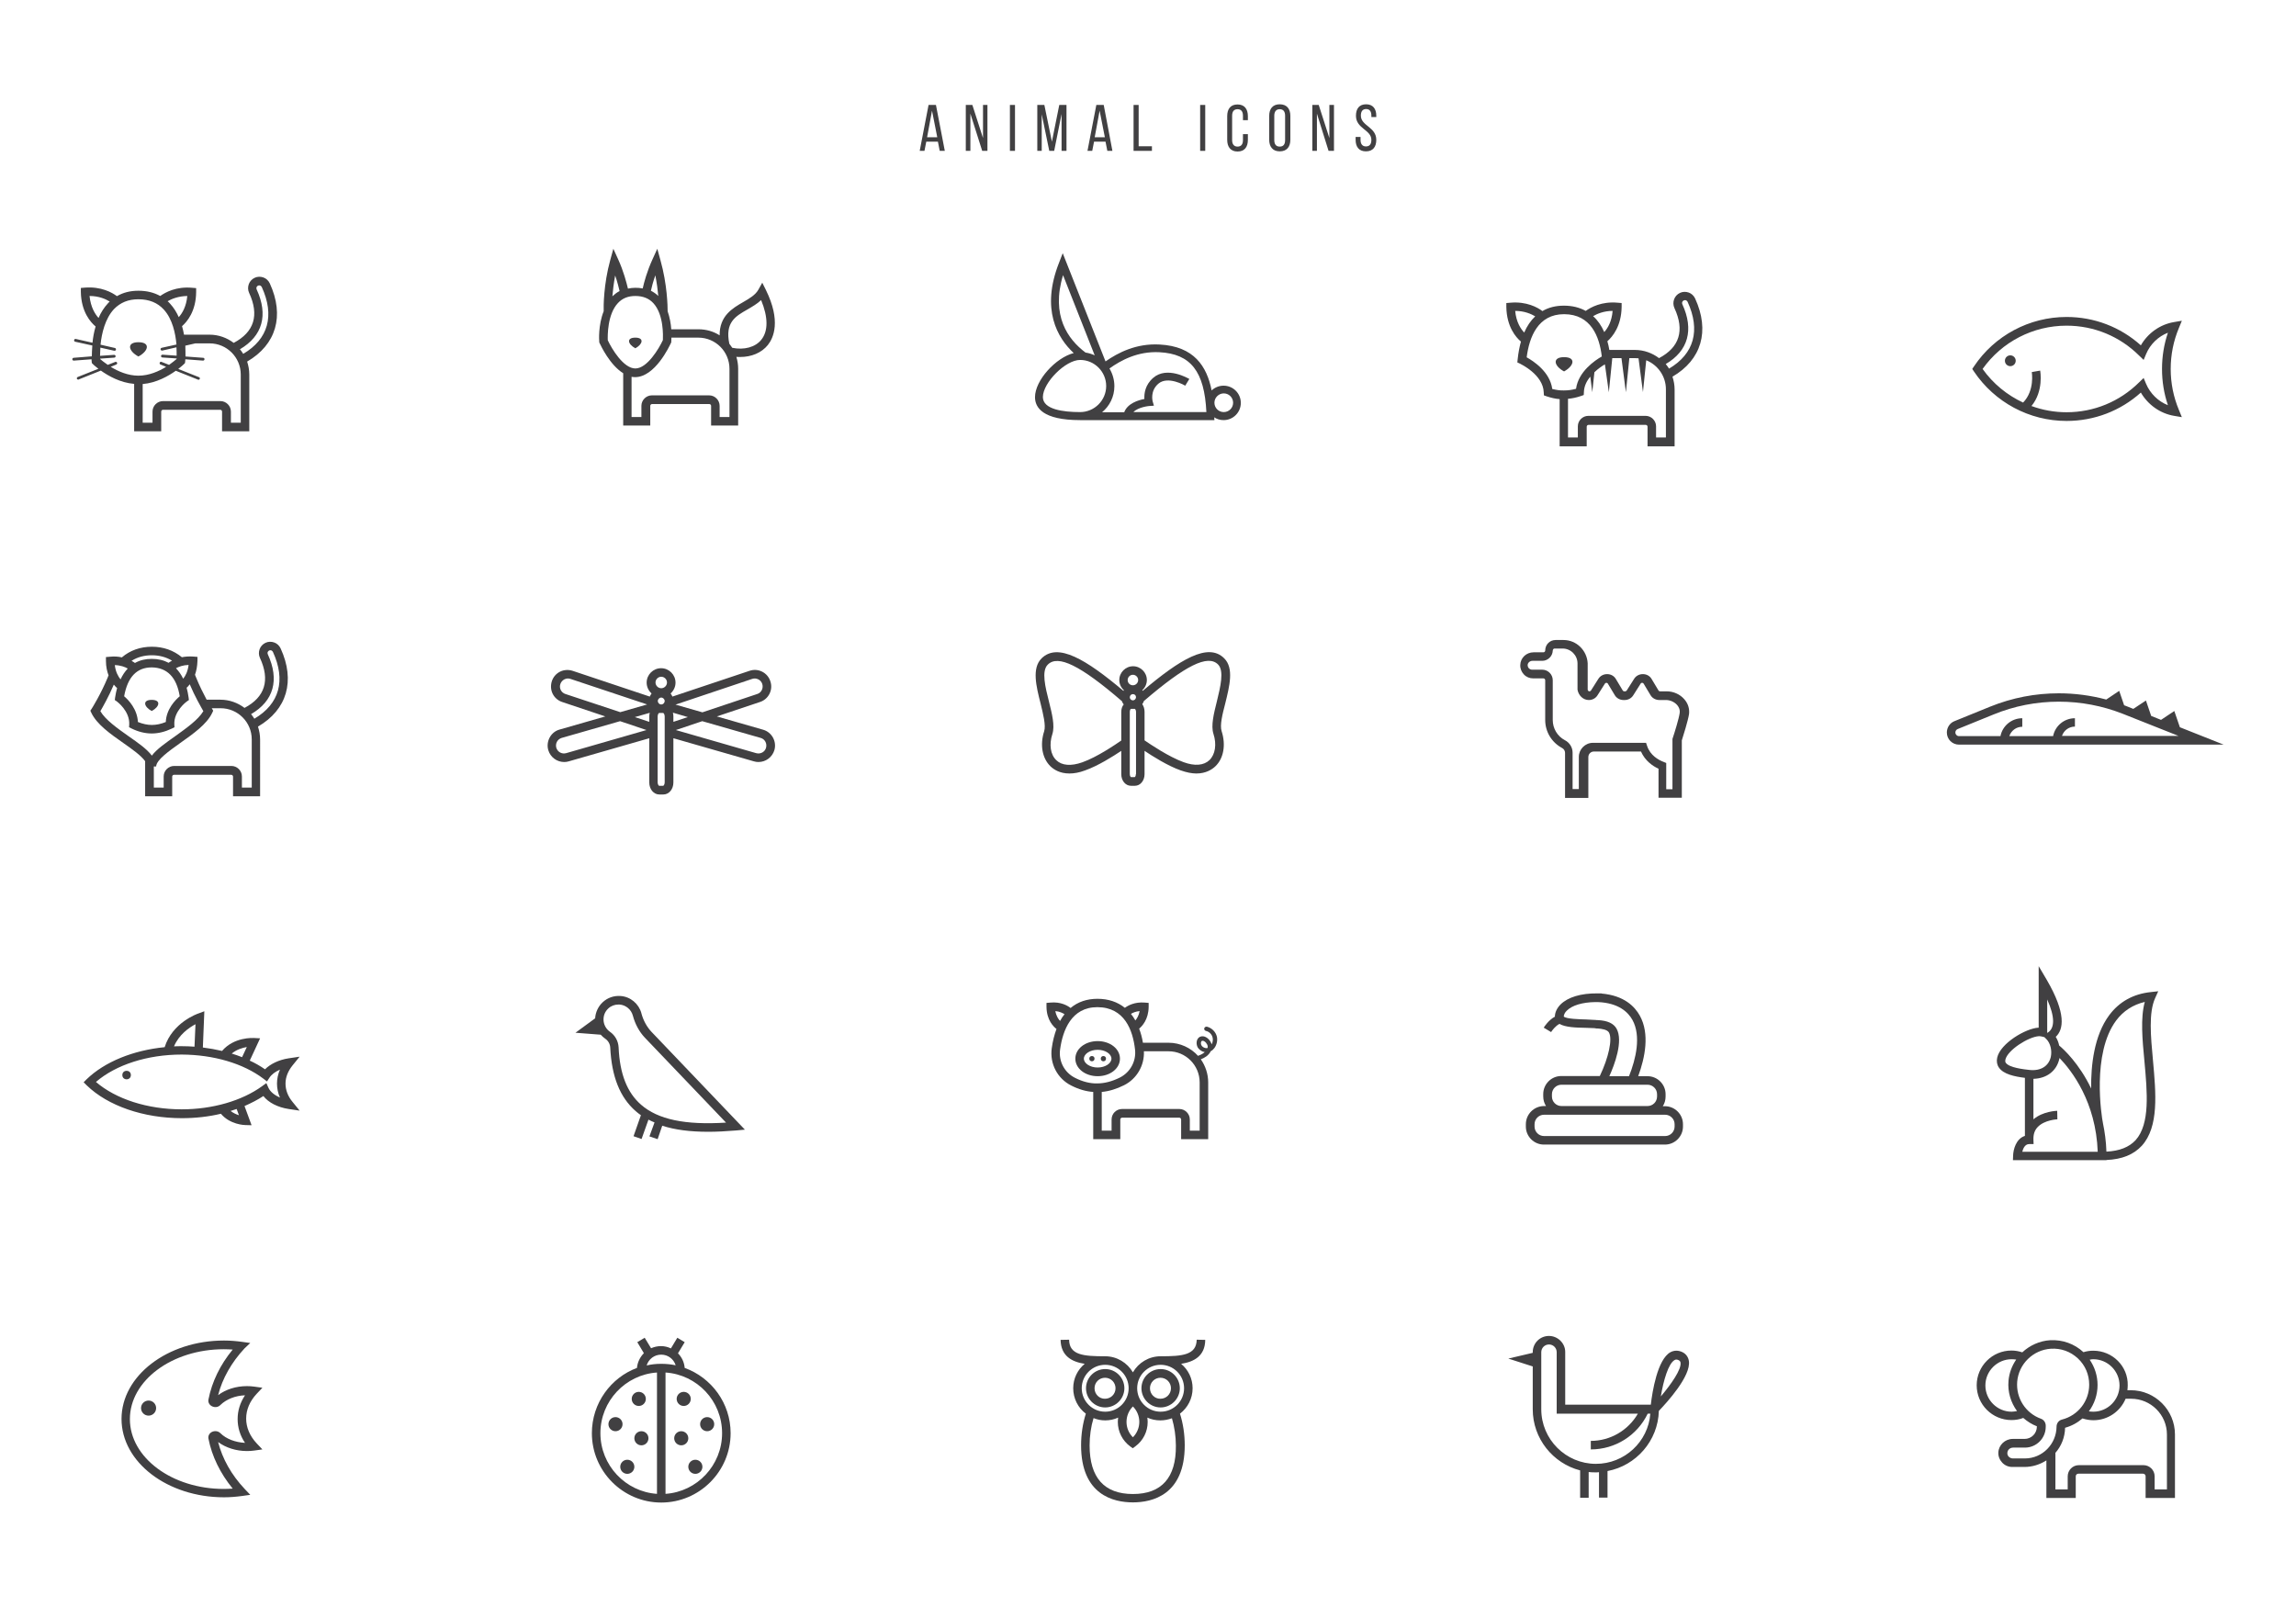 <?xml version="1.0" encoding="utf-8"?>
<!-- Generator: Adobe Illustrator 19.0.0, SVG Export Plug-In . SVG Version: 6.00 Build 0)  -->
<svg version="1.1" id="Layer_1" xmlns="http://www.w3.org/2000/svg" xmlns:xlink="http://www.w3.org/1999/xlink" x="0px" y="0px"
	 width="1400px" height="980px" viewBox="0 0 1400 980" style="enable-background:new 0 0 1400 980;" xml:space="preserve">
<style type="text/css">
	.st0{fill:#414042;}
</style>
<g id="XMLID_22_">
	<g id="XMLID_21_">
		<g id="XMLID_3_">
			<path id="XMLID_60_" class="st0" d="M631.1,242.2c0,6.4,4.8,14,27.5,14h81.9l-0.1-1.7c1.6,1.1,3.6,1.7,5.7,1.7
				c5.8,0,10.5-4.7,10.5-10.5c0-5.8-4.7-10.5-10.5-10.5c-2.8,0-5.4,1.1-7.3,2.9c-2.9-14.7-10.7-26.9-31.7-28
				c-14.3-0.8-25.4,5-33,10.3l-26.1-66l-2.2,5.7c-11.3,28.6-1,46,8.9,55.2C643.8,218.1,631.1,231.9,631.1,242.2z M746.2,239.9
				c3.2,0,5.7,2.6,5.7,5.7c0,3.2-2.6,5.7-5.7,5.7c-3.2,0-5.7-2.6-5.7-5.7C740.5,242.5,743.1,239.9,746.2,239.9z M707,214.8
				c19,1,27.4,11.6,28.6,36.5h-44.5c3-3.1,9.5-3.7,9.6-3.7l2.9-0.2l-0.8-2.8c0-0.1-1.6-6.2,3.5-10.6c5.8-5,16.3,1.1,16.4,1.2
				l2.5-4.1c-0.6-0.3-13.6-8-22-0.7c-5,4.3-5.6,9.7-5.4,12.9c-3.7,0.7-10.3,2.7-12.3,8.1h-13.5c4.6-3.8,7.5-9.5,7.5-15.9
				c0-3.9-1.1-7.6-3-10.8C683.5,219.7,693.8,214.1,707,214.8z M648.2,167.8l19.3,48.9c-1.7-0.8-3.6-1.4-5.6-1.7
				C651.2,207,640.7,192.5,648.2,167.8z M658.6,219.5c8.8,0,15.9,7.2,15.9,15.9c0,8.8-7.2,15.9-15.9,15.9c-10.3,0-22.7-1.6-22.7-9.2
				C636,233.3,649.7,219.5,658.6,219.5z"/>
		</g>
		<g id="XMLID_5_">
			<path id="XMLID_57_" class="st0" d="M1330.4,195.6l-4.7,0.8c-8.5,1.4-16,6.7-20.3,14.2c-12.5-11.2-28.4-17.3-45.3-17.3
				c-22.7,0-43.9,11.3-56.5,30.2l-1,1.5l1,1.5c12.7,18.9,33.8,30.2,56.5,30.2c16.9,0,32.8-6.1,45.3-17.3
				c4.3,7.4,11.8,12.8,20.3,14.2l4.7,0.8l-1.8-4.4c-3.3-7.9-5-16.3-5-25c0-8.7,1.7-17.1,5-25L1330.4,195.6z M1321.9,247.1
				c-5.9-2.3-10.8-7.1-13.3-13l-1.5-3.6l-2.8,2.7c-11.8,11.7-27.5,18.2-44.2,18.2c-7.4,0-14.6-1.3-21.4-3.8
				c7.5-9.1,5.4-21.1,5.3-21.6l-5.1,0.9c0,0.1,1.9,11.2-5.3,18.6c-9.7-4.5-18.3-11.5-24.7-20.5c11.8-16.6,30.8-26.4,51.2-26.4
				c16.7,0,32.4,6.5,44.2,18.2l2.8,2.7l1.5-3.6c2.5-6,7.4-10.7,13.3-13c-2.4,7.1-3.6,14.5-3.6,22.1
				C1318.3,232.6,1319.5,240,1321.9,247.1z"/>
			<circle id="XMLID_53_" class="st0" cx="1225.8" cy="220" r="3.3"/>
		</g>
		<g id="XMLID_9_">
			<path id="XMLID_75_" class="st0" d="M334.3,457.4c1.3,4.4,5.3,7.3,9.7,7.3c0.9,0,1.9-0.1,2.8-0.4l49.1-14.1v27
				c0,4.1,2.7,7.3,6.1,7.3h2.5c3.4,0,6.1-3.2,6.1-7.3v-27l49.1,14.1c0.9,0.3,1.9,0.4,2.8,0.4c4.4,0,8.4-2.9,9.7-7.3
				c1.5-5.3-1.6-10.9-6.9-12.4l-28.2-8.1l26.3-8.8c2.5-0.8,4.6-2.6,5.8-5s1.4-5.1,0.5-7.7c-0.8-2.5-2.6-4.6-5-5.8
				c-2.4-1.2-5.1-1.4-7.7-0.5l-47,15.7c-0.3-0.7-0.6-1.3-1.1-1.9c1.8-1.6,3-4,3-6.6c0-4.8-3.9-8.8-8.8-8.8c-4.8,0-8.8,3.9-8.8,8.8
				c0,2.6,1.2,5,3,6.6c-0.4,0.6-0.8,1.2-1.1,1.9l-47-15.7c-2.5-0.8-5.3-0.7-7.7,0.5c-2.4,1.2-4.2,3.3-5,5.8
				c-0.8,2.5-0.7,5.3,0.5,7.7c1.2,2.4,3.3,4.2,5.8,5l26.3,8.8l-28.2,8.1C335.9,446.5,332.8,452.1,334.3,457.4z M463.8,450
				c2.6,0.7,4,3.4,3.3,6c-0.7,2.6-3.4,4-6,3.3l-49-14.1l16.1-5.4L463.8,450z M458.7,414c1.2-0.4,2.5-0.3,3.7,0.3
				c1.2,0.6,2,1.6,2.4,2.8c0.8,2.5-0.5,5.3-3,6.1l-33.5,11.2l-16.4-4.7L458.7,414z M419.4,437.3l-8.8,2.9v-3.3
				c0-0.8-0.1-1.6-0.3-2.3L419.4,437.3z M405.3,477.1c0,1.3-0.7,2.1-0.9,2.1l-2.5,0c-0.2,0-0.9-0.8-0.9-2.1v-40.2
				c0-1.3,0.7-2.1,0.9-2.1h2.5c0.2,0,0.9,0.8,0.9,2.1V477.1z M403.2,429.6c-1.2,0-2.1-1-2.1-2.1s1-2.1,2.1-2.1s2.1,1,2.1,2.1
				S404.4,429.6,403.2,429.6z M403.2,412.7c1.9,0,3.5,1.6,3.5,3.5s-1.6,3.5-3.5,3.5c-1.9,0-3.5-1.6-3.5-3.5S401.3,412.7,403.2,412.7
				z M395.9,436.9v3.3l-8.8-2.9l9.1-2.6C396,435.3,395.9,436.1,395.9,436.9z M344.7,423.2c-2.5-0.8-3.9-3.6-3-6.1
				c0.4-1.2,1.3-2.2,2.4-2.8c1.2-0.6,2.5-0.7,3.7-0.3l46.8,15.6l-16.4,4.7L344.7,423.2z M378.1,439.8l16.1,5.4l-49,14.1
				c-2.6,0.7-5.2-0.7-6-3.3c-0.7-2.6,0.7-5.2,3.3-6L378.1,439.8z"/>
		</g>
		<g id="XMLID_8_">
			<path id="XMLID_71_" class="st0" d="M635.1,401.5c-6,6-3.3,16.9-0.6,27.5c1.6,6.6,3.3,13.3,2.2,16.9c-2.7,8.3-1.2,16.5,3.8,21.4
				c2,1.9,5.6,4.4,11.6,4.4c2.7,0,5.9-0.5,9.6-1.9c7.9-2.8,16.9-8.5,22-11.9v14.2c0,4,2.6,7.1,5.9,7.1h2.4c3.3,0,5.9-3.1,5.9-7.1
				v-14.2c5.1,3.4,14.1,9.1,22,11.9c3.7,1.3,6.9,1.9,9.6,1.9c5.9,0,9.6-2.5,11.6-4.4c5-4.8,6.5-13,3.8-21.4
				c-1.2-3.6,0.5-10.4,2.2-16.9c2.6-10.6,5.4-21.5-0.6-27.5c-9.8-9.9-27,0.6-49.7,19.8c-0.1-0.1-0.2-0.2-0.3-0.4
				c1.7-1.5,2.8-3.8,2.8-6.2c0-4.6-3.8-8.4-8.4-8.4s-8.4,3.8-8.4,8.4c0,2.5,1.1,4.7,2.8,6.2c-0.1,0.1-0.2,0.2-0.3,0.4
				C662.2,402.1,645,391.7,635.1,401.5z M697.5,427.5c25.4-21.8,39-28.5,45.2-22.3c3.9,3.9,1.4,13.8-0.7,22.5
				c-1.9,7.6-3.7,14.8-2.1,19.8c2.1,6.4,1.1,12.6-2.4,16c-3.4,3.3-9,3.8-15.8,1.3c-9.1-3.3-20.3-10.9-23.8-13.3v-17.4
				c0-1.8-0.5-3.4-1.4-4.7C696.9,428.9,697.3,428.2,697.5,427.5z M692.6,472.1c0,1.1-0.5,1.8-0.7,1.8l-2.3,0
				c-0.2-0.1-0.7-0.7-0.7-1.9v-37.9c0-1.1,0.5-1.8,0.7-1.8h2.4c0.2,0.1,0.7,0.8,0.7,1.8V472.1z M690.8,427.1c-1,0-1.9-0.8-1.9-1.9
				c0-1,0.8-1.9,1.9-1.9s1.9,0.8,1.9,1.9C692.6,426.3,691.8,427.1,690.8,427.1z M690.8,411.5c1.7,0,3.2,1.4,3.2,3.2
				c0,1.7-1.4,3.2-3.2,3.2s-3.2-1.4-3.2-3.2C687.6,413,689,411.5,690.8,411.5z M683.7,434.2v17.4c-3.5,2.4-14.7,10.1-23.8,13.3
				c-6.8,2.4-12.4,2-15.8-1.3c-3.6-3.4-4.5-9.6-2.4-16c1.6-5-0.2-12.2-2.1-19.8c-2.2-8.7-4.7-18.6-0.7-22.5
				c6.2-6.2,19.8,0.4,45.2,22.3c0.2,0.7,0.6,1.4,1.1,2C684.2,430.7,683.7,432.4,683.7,434.2z"/>
		</g>
		<g id="XMLID_7_">
			<path id="XMLID_67_" class="st0" d="M953.4,390.3h-4.9c-3.5,0-6.3,2.8-6.3,6.4c0,0.6-0.5,1.1-1.1,1.1h-6c-4.4,0-8,3.4-8.1,7.7
				c-0.1,2.2,0.7,4.2,2.2,5.8c1.5,1.6,3.5,2.4,5.7,2.4h6.2c0.6,0,1.1,0.5,1.1,1.1v24.3c0,7.1,3.9,13.6,10.2,17
				c1.2,0.6,1.9,1.8,1.9,3v27.5h14.2v-24.9c0-1.9,1.5-3.4,3.4-3.4h28.7c2.5,5.7,7.2,8.9,10.7,10.5v17.7h14.2v-35
				c0.7-2.1,3.8-12.1,4.4-16c0.4-3.3-0.6-6.5-2.9-9.1c-2.6-3-6.6-4.8-10.7-4.8h-4.1c-0.4,0-0.7-0.2-0.9-0.5l-4.2-7
				c-1.1-1.9-3.1-3-5.3-3c0,0-0.1,0-0.1,0c-2.2,0-4.2,1.1-5.3,2.9l-4.5,7.1c-0.2,0.3-0.6,0.5-0.9,0.5h-0.6c-0.4,0-0.7-0.2-0.9-0.5
				l-4.2-7c-1.1-1.9-3.1-3-5.3-3c0,0,0,0-0.1,0c-2.2,0-4.2,1.1-5.3,2.9l-4.5,7.1c-0.2,0.3-0.6,0.5-0.9,0.5c-0.6,0-1.1-0.5-1.1-1.1
				v-16C967.7,396.7,961.3,390.3,953.4,390.3z M968.8,426.9c2.2,0,4.2-1.1,5.3-2.9l4.5-7.1c0.3-0.4,0.7-0.5,0.9-0.5
				c0.2,0,0.7,0.1,0.9,0.5l4.2,7c1.1,1.9,3.2,3,5.4,3h0.6c2.2,0,4.2-1.1,5.3-2.9l4.5-7.1c0.3-0.5,0.7-0.5,0.9-0.5
				c0.2,0,0.7,0.1,0.9,0.5l4.2,7c1.1,1.9,3.2,3,5.4,3h4.1c2.5,0,5.1,1.2,6.7,3c0.9,1,1.9,2.7,1.6,4.9c-0.4,3.2-3.2,12.3-4.3,15.5
				l-0.1,0.4v30.6h-3.8v-16l-1.7-0.7c-2.9-1.1-8.1-3.9-10-9.8l-0.6-1.8h-32.4c-4.7,0-8.6,3.9-8.6,8.6v19.6h-3.8v-22.2
				c0-3.2-1.8-6.1-4.7-7.6c-4.6-2.4-7.4-7.2-7.4-12.3v-24.3c0-3.5-2.9-6.4-6.4-6.4h-6.2c-0.7,0-1.4-0.3-1.9-0.8
				c-0.5-0.5-0.8-1.2-0.8-2c0-1.4,1.4-2.6,2.9-2.6h6c3.4,0,6.3-2.8,6.4-6.2c0-0.6,0.4-1.3,1.1-1.3h4.9c5,0,9.1,4.1,9.1,9.1v16
				C962.5,424.1,965.3,426.9,968.8,426.9z"/>
		</g>
		<g id="XMLID_1_">
			<path id="XMLID_92_" class="st0" d="M44.9,218.2c-0.5,0-0.8,0.5-0.8,0.9c0,0.5,0.4,0.8,0.9,0.8c0,0,0,0,0.1,0l10.7-0.8
				c0,0.7,0.1,1.2,0.1,1.3l0.1,1l0.7,0.7c0.1,0.1,1.3,1.3,3.3,2.8l-12.6,5c-0.4,0.2-0.7,0.7-0.5,1.1c0.1,0.3,0.5,0.5,0.8,0.5
				c0.1,0,0.2,0,0.3-0.1l13.5-5.4c4.5,3.2,11.8,7.4,20.3,8.1V263h16.5v-12c0-0.6,0.5-1.1,1.1-1.1h34.9c0.6,0,1.1,0.5,1.1,1.1v12H152
				v-34.6c0-2.8-0.5-5.4-1.3-7.9c17.7-10.3,22.9-27.9,13.8-47.7c-0.8-1.7-2.2-3-3.9-3.6c-1.7-0.6-3.6-0.6-5.3,0.2
				c-1.7,0.8-3,2.2-3.6,3.9c-0.6,1.7-0.6,3.6,0.2,5.3c6.3,13.6,3.1,23.9-9.4,30.5c-4.1-3.1-9.2-5-14.7-5h-15.6
				c-0.3-1.7-0.7-3.5-1.2-5.2c3.1-2.7,8.5-9.1,8.6-20.8l0-2.4l-2.4-0.2c-9.8-0.9-16.4,2.8-19.5,5c-3.8-2.1-8.2-3.2-13.3-3.2
				c-5,0-9.3,1.1-13.1,3.3c-2.9-2.2-9.7-6-19.6-5.2l-2.4,0.2l0,2.4c0.2,12.2,6,18.6,9,21.1c-1,3.4-1.6,6.8-1.9,9.9l-10.2-2.3
				c-0.5-0.1-0.9,0.2-1,0.7c-0.1,0.5,0.2,0.9,0.7,1l10.4,2.3c-0.2,2.6-0.3,4.9-0.3,6.6L44.9,218.2z M156.5,176.5
				c-0.2-0.4-0.2-0.9-0.1-1.3c0.2-0.4,0.5-0.8,0.9-1c0.4-0.2,0.9-0.2,1.3-0.1c0.4,0.2,0.8,0.5,1,0.9c8,17.4,4,31.8-11.3,40.8
				c-0.6-1-1.3-2-2-2.8C160.1,204.9,163.7,192.1,156.5,176.5z M112.1,222.1l0.7-0.7l0.1-0.9c0-0.1,0.1-0.6,0.1-1.4l10.7,0.8
				c0,0,0,0,0.1,0c0.5,0,0.8-0.3,0.9-0.8c0-0.5-0.3-0.9-0.8-0.9l-10.8-0.8c0-1.7,0-4-0.1-6.6l6.1-1.4h8.7c10.5,0,19,8.5,19,19v29.4
				h-6V251c0-3.5-2.9-6.4-6.4-6.4H99.4c-3.5,0-6.4,2.9-6.4,6.4v6.8h-6v-23.6c8.4-0.7,15.7-4.9,20.2-8.1l13.5,5.4
				c0.1,0,0.2,0.1,0.3,0.1c0.3,0,0.7-0.2,0.8-0.5c0.2-0.4,0-1-0.5-1.1l-12.6-5C110.8,223.4,112,222.2,112.1,222.1z M114.2,180.5
				c-0.6,6.5-3.1,10.6-5.2,12.9c-1.3-2.9-3-5.7-5.2-8.1c-0.5-0.6-1-1.1-1.6-1.6C104.6,182.3,108.7,180.6,114.2,180.5z M84.4,182.5
				c6.5,0,11.7,2.1,15.5,6.3c5.3,5.8,7.1,14.6,7.7,21.3l-9,2c-0.5,0.1-0.8,0.6-0.7,1c0.1,0.4,0.5,0.7,0.8,0.7c0.1,0,0.1,0,0.2,0
				l8.7-2c0.1,2,0.1,3.7,0.1,5.1l-8.6-0.6c-0.5,0-0.9,0.3-0.9,0.8c0,0.5,0.3,0.9,0.8,0.9l8.7,0.6c0,0.1,0,0.2,0,0.3
				c-0.9,0.8-2.5,2.1-4.6,3.6l-4.6-1.8c-0.4-0.2-1,0-1.1,0.5c-0.2,0.4,0,1,0.5,1.1l3.4,1.4c-4.4,2.7-10.4,5.4-16.9,5.4
				c-6.5,0-12.5-2.7-16.9-5.4l3.4-1.4c0.4-0.2,0.7-0.7,0.5-1.1c-0.2-0.4-0.7-0.7-1.1-0.5l-4.6,1.8c-2.1-1.4-3.7-2.8-4.6-3.5
				c0-0.1,0-0.2,0-0.3l8.6-0.6c0.5,0,0.8-0.5,0.8-0.9c0-0.5-0.5-0.8-0.9-0.8L61,217c0-1.3,0.1-3.1,0.2-5l8.5,1.9c0.1,0,0.1,0,0.2,0
				c0.4,0,0.8-0.3,0.8-0.7c0.1-0.5-0.2-0.9-0.7-1l-8.7-2c0.7-6.9,2.8-15.9,8.2-21.7C73.4,184.5,78.2,182.5,84.4,182.5z M54.6,180.5
				c5.7,0,9.9,1.9,12.3,3.4c-0.4,0.3-0.7,0.7-1.1,1.1c-2.4,2.6-4.3,5.6-5.7,8.9C58,191.6,55.3,187.4,54.6,180.5z"/>
			<path id="XMLID_54_" class="st0" d="M84.4,208.7c-7.4,0-6.2,5.4,0,8.7C90.6,214.1,91.9,208.7,84.4,208.7z"/>
		</g>
		<g id="XMLID_4_">
			<path id="XMLID_64_" class="st0" d="M953.7,217.8c-7.4,0-6.2,5.4,0,8.7C959.9,223.1,961.1,217.8,953.7,217.8z"/>
			<path id="XMLID_101_" class="st0" d="M988.8,187.2l0-2.4l-2.4-0.2c-9.8-0.9-16.4,2.8-19.5,5c-3.8-2.1-8.2-3.2-13.3-3.2
				c-5,0-9.4,1.1-13.1,3.3c-2.9-2.2-9.7-6-19.6-5.1l-2.4,0.2l0,2.4c0.2,12.1,5.9,18.6,8.9,21.1c-0.9,3.3-1.6,6.9-2,10.8l-0.2,1.9
				l1.7,0.8c0.1,0.1,14.1,6.6,14.4,17.5l0.1,1.8l1.7,0.6c2.7,0.9,5.3,1.5,7.9,1.7v28.8h16.5v-12c0-0.6,0.5-1.1,1.1-1.1h34.9
				c0.6,0,1.1,0.5,1.1,1.1v12h16.5v-34.6c0-2.8-0.5-5.4-1.3-7.9c17.7-10.3,22.9-27.9,13.8-47.7c-0.8-1.7-2.2-3-3.9-3.6
				c-1.7-0.6-3.6-0.6-5.3,0.2c-3.5,1.6-5,5.8-3.4,9.3c6.3,13.6,3.1,23.9-9.4,30.5c-4.1-3.1-9.2-5-14.7-5h-15.6
				c-0.3-1.8-0.7-3.6-1.2-5.3C983.3,205.3,988.6,198.9,988.8,187.2z M923.9,189.6c5.7,0,9.8,1.9,12.2,3.3c-2.7,2.6-5,5.9-6.7,9.9
				C927.3,200.6,924.5,196.4,923.9,189.6z M946.5,237.2c-1.4-10.5-11.5-17-15.6-19.3c1.6-12.4,6.9-26.3,22.8-26.3
				c16.4,0,21.6,13.7,23,25.8c-4.1,2.3-14.3,9.2-15.7,19.7c-2.5,0.7-4.9,1-7.3,1C951.3,238.2,948.9,237.8,946.5,237.2z
				 M1025.8,185.5c-0.4-0.9,0-1.9,0.9-2.3c0.4-0.2,0.9-0.2,1.3-0.1c0.4,0.2,0.8,0.5,1,0.9c8,17.4,4,31.8-11.3,40.8
				c-0.6-1-1.3-1.9-2-2.8C1029.4,214,1033,201.1,1025.8,185.5z M981,239.2l2.1-20.8h5.6l2.7,20.8l2.1-20.8h3.3
				c0.8,0,1.5,0.1,2.3,0.1l2.7,20.6l2-19.4c7,2.8,12,9.7,12,17.7v29.4h-6v-6.8c0-3.5-2.9-6.4-6.4-6.4h-34.9c-3.5,0-6.4,2.9-6.4,6.4
				v6.8h-6v-23.6c2.6-0.2,5.3-0.8,7.9-1.7l1.7-0.6l0.1-1.8c0.1-3.6,1.7-6.8,3.9-9.4l1.2,9.5l1.3-12.2c2.3-2.2,4.8-3.9,6.4-4.8
				L981,239.2z M978.2,202.5c-1.7-3.9-4-7.2-6.8-9.7c2.4-1.4,6.5-3.2,11.9-3.2C982.8,196.1,980.3,200.2,978.2,202.5z"/>
		</g>
		<g id="XMLID_2_">
			<path id="XMLID_68_" class="st0" d="M387.4,205.9c-5.6,0-4.6,4,0,6.5C392,209.9,392.9,205.9,387.4,205.9z"/>
			<path id="XMLID_109_" class="st0" d="M365.4,208.3l0,0.5l0.2,0.4c0.8,1.7,6.3,13.4,14.4,18.4v31.9h16.5v-12
				c0-0.6,0.5-1.1,1.1-1.1h34.9c0.6,0,1.1,0.5,1.1,1.1v12h16.5v-34.6c0-2.5-0.4-5-1.1-7.3c0.8,0.1,1.5,0.1,2.3,0.1
				c7,0,13.1-2.6,16.9-7.3c3.5-4.4,8.1-14.7-1.2-33.6l-2.2-4.4l-2.4,4.3c-1.8,3.2-5.4,5.3-9.2,7.5c-6.6,3.8-14.5,8.4-14.4,20.3
				c-3.7-2.4-8.2-3.7-12.9-3.7h-16.6c-0.2-3.3-0.9-7.2-2.2-11c0-2.8-0.2-16.3-4.4-31.2l-1.9-6.9l-3,6.6c-3.2,7-5.1,13.9-5.9,17.6
				c-1.4-0.3-3-0.4-4.5-0.4c-1.6,0-3.1,0.2-4.5,0.5c-0.9-3.7-2.7-10.7-5.9-17.7l-3-6.6l-1.9,6.9c-4.1,14.9-4.1,28.4-4,31.2
				C364.7,198.3,365.3,207.7,365.4,208.3z M455.8,188.7c2.9-1.7,5.9-3.4,8.3-5.7c4.3,10.4,4.4,18.9,0.1,24.2
				c-3.6,4.5-10.4,6.4-17.7,4.9c-0.6-0.9-1.2-1.7-1.8-2.5C442,196.6,448.4,192.9,455.8,188.7z M409.1,209.2l0.2-0.4l0-0.4
				c0-0.2,0.1-1.1,0.1-2.5h16.4c10.5,0,19,8.5,19,19v29.4h-6v-6.8c0-3.5-2.9-6.4-6.4-6.4h-34.9c-3.5,0-6.4,2.9-6.4,6.4v6.8h-6v-24.5
				c0.7,0.1,1.4,0.2,2.2,0.2C399.4,229.9,408.1,211.3,409.1,209.2z M399.6,167.9c0.9,4.7,1.5,9.1,1.8,12.6c-1.3-1.3-2.8-2.3-4.5-3.2
				C397.3,175.3,398.2,171.9,399.6,167.9z M375.1,168c1.4,4,2.2,7.5,2.7,9.5c-1.6,0.8-3,1.9-4.4,3.2
				C373.7,177.2,374.2,172.8,375.1,168z M376.8,184.8c2.7-2.9,6.2-4.3,10.6-4.3c4.7,0,8.4,1.5,11.1,4.5c6.3,7,5.8,19.9,5.7,22.4
				c-2.4,5.2-9.6,17.3-16.8,17.3c-7.2,0-14.4-12-16.8-17.2C370.5,204.9,370.3,191.7,376.8,184.8z"/>
		</g>
		<g id="XMLID_10_">
			<path id="XMLID_87_" class="st0" d="M92.5,426.8c-5.8,0-4.8,4.2,0,6.8C97.4,431,98.3,426.8,92.5,426.8z"/>
			<path id="XMLID_119_" class="st0" d="M55.9,432.2l-0.8,1.2l0.6,1.3c3.3,7,11.5,12.8,19.5,18.4c5.4,3.8,10.8,7.6,13.3,11.1v21.4
				h16.5v-12c0-0.6,0.5-1.1,1.1-1.1h34.9c0.6,0,1.1,0.5,1.1,1.1v12h16.5V451c0-2.8-0.5-5.4-1.3-7.9c17.7-10.3,22.9-27.9,13.8-47.7
				c-0.8-1.7-2.2-3-3.9-3.6c-1.7-0.6-3.6-0.6-5.3,0.2c-1.7,0.8-3,2.2-3.6,3.9c-0.6,1.7-0.6,3.6,0.2,5.3c6.3,13.6,3.1,23.9-9.4,30.5
				c-4.1-3.1-9.2-5-14.7-5h-8.4c-1.9-3.6-4.4-8.5-6.5-13.7c-0.2-0.5-0.4-1-0.6-1.5c0.8-2.3,1.4-5.1,1.5-8.5l0-2.4l-2.4-0.2
				c-2.7-0.2-5.1,0-7.1,0.4c-5.1-4.2-11.3-6.4-18.3-6.4c-7,0-13.3,2.2-18.3,6.5c-2.1-0.5-4.6-0.7-7.3-0.4l-2.4,0.2l0,2.4
				c0,3.5,0.7,6.4,1.6,8.8c-0.2,0.4-0.4,0.8-0.5,1.2C61.6,423.1,56,432.1,55.9,432.2z M163.3,399c-0.2-0.4-0.2-0.9-0.1-1.3
				c0.2-0.4,0.5-0.8,0.9-1c0.4-0.2,0.9-0.2,1.3-0.1c0.4,0.2,0.8,0.5,1,0.9c8,17.4,4,31.8-11.3,40.8c-0.6-1-1.3-1.9-2-2.8
				C166.9,427.5,170.5,414.6,163.3,399z M129.3,432.2c0,0-0.1-0.1-0.2-0.3h5.4c10.5,0,19,8.5,19,19v29.4h-6v-6.8
				c0-3.5-2.9-6.4-6.4-6.4h-34.9c-3.5,0-6.4,2.9-6.4,6.4v6.8h-6v-12.9l1.4,0c0.2-4,7.6-9.2,14.7-14.3c7.9-5.6,16.2-11.4,19.5-18.4
				l0.6-1.3L129.3,432.2z M115,405.5c-0.5,4-1.9,6.7-3.3,8.4c-1.2-2.5-2.7-4.6-4.4-6.4C109,406.6,111.6,405.6,115,405.5z
				 M109.6,424.6c-2.6,2.2-8.2,7.8-8.5,15.7c-2.9,1.2-5.8,1.8-8.5,1.8c-2.7,0-5.5-0.6-8.5-1.8c-0.4-7.9-5.8-13.5-8.4-15.7
				c2.1-11.7,7.7-17.6,16.8-17.6C101.9,407.1,107.7,413,109.6,424.6z M92.6,399.6c4.5,0,8.7,1.1,12.3,3.3c-0.8,0.4-1.6,0.9-2.1,1.3
				c-3-1.6-6.4-2.4-10.3-2.4c-3.8,0-7.2,0.8-10.2,2.5c-0.6-0.4-1.3-0.9-2.1-1.3C83.8,400.7,88,399.6,92.6,399.6z M77.9,407.7
				c-1.7,1.8-3.2,4-4.4,6.6c-1.4-1.7-3-4.5-3.5-8.7C73.5,405.7,76.2,406.7,77.9,407.7z M69.4,417.5c0.7,0.9,1.4,1.6,2,2.1
				c-0.5,1.8-0.9,3.7-1.2,5.7l-0.2,1.6l1.3,0.9c0.1,0.1,7.9,5.8,7.5,14l-0.1,1.7l1.6,0.8c4.1,2,8.2,3,12.2,3c4,0,8.1-1,12.3-3
				l1.6-0.8l-0.1-1.7c-0.4-8.1,7.4-13.9,7.6-14l1.3-0.9l-0.2-1.6c-0.3-2.1-0.7-4.1-1.2-5.9c0.6-0.5,1.3-1.2,1.9-2.1
				c3.1,7.4,6.8,13.7,8.3,16.4c-3.2,5.3-10.3,10.3-17.1,15.2c-5.9,4.2-11.3,7.9-14.3,11.9c-3-4-8.4-7.8-14.3-11.9
				c-6.9-4.9-14-9.9-17.1-15.2C62.7,431.1,66.3,424.8,69.4,417.5z"/>
		</g>
		<g id="XMLID_6_">
			<path id="XMLID_106_" class="st0" d="M1355.9,454.1l-26.7-10.6l-3.4-9.9l-8.1,5.4l-6-2.4l-3.2-9.4l-7.7,5.1l-4.5-1.8
				c-0.4-0.1-0.8-0.3-1.1-0.4l-3-8.8l-7.9,5.3c-9.4-2.5-19.1-3.8-28.9-3.8c-14.4,0-28.4,2.7-41.8,8.1l-21.9,8.9
				c-2.8,1.1-4.6,3.9-4.6,6.9c0,4.1,3.3,7.4,7.4,7.4H1355.9z M1192.3,446.7c0-0.9,0.5-1.7,1.4-2.1l21.9-8.9
				c12.7-5.2,26.1-7.8,39.8-7.8c13.4,0,26.5,2.5,39,7.4l34,13.5h-71.1c1.1-3.3,4.2-5.7,7.9-5.7V438c-6.6,0-12.1,4.7-13.3,10.9h-26.7
				c1.1-3.3,4.2-5.7,7.9-5.7V438c-6.6,0-12.1,4.7-13.3,10.9h-25.4C1193.3,448.9,1192.3,447.9,1192.3,446.7z"/>
		</g>
		<g id="XMLID_11_">
			<path id="XMLID_128_" class="st0" d="M121.1,618c-0.7,0.2-16,5.6-20.7,20.6c-19.2,1.9-36.5,8.9-47.5,19.5l-1.9,1.9l1.9,1.9
				c12.9,12.5,34.6,20,58,20c8.2,0,16.3-0.9,23.8-2.7c5.6,6.7,14.5,6.9,14.9,6.9l3.8,0.1l-4.3-11.7c4.1-1.8,8-3.8,11.5-6.1
				c3.1,4,8.8,6.9,15.4,7.9l6.7,1l-4.3-5.3c-2.9-3.5-4.3-7.3-4.3-11.2c0-3.9,1.5-7.6,4.3-11.1l4.3-5.3l-6.7,1
				c-5.9,0.9-11.1,3.4-14.4,6.7c-2.9-2-6-3.8-9.3-5.3l6.3-13.6l-3.8-0.2c-0.5,0-12.1-0.7-19.4,7.9c-3.8-0.9-7.7-1.6-11.7-2.1
				l0.9-22.1L121.1,618z M119.2,624.6l-0.6,13.7c-2.5-0.2-5.1-0.3-7.7-0.3c-1.6,0-3.2,0-4.8,0.1C109.1,631,115.2,626.7,119.2,624.6z
				 M140.6,677.5c1.3-0.4,2.5-0.8,3.7-1.2l1.4,3.8C144.1,679.6,142.3,678.8,140.6,677.5z M150.5,638.5l-2.9,6.2
				c-2.1-0.8-4.2-1.6-6.3-2.2C144.3,640,147.8,639,150.5,638.5z M160.6,657.8l2.2,1.7l1.5-2.3c1.3-2,3.6-3.7,6.4-4.9
				c-1.2,2.8-1.8,5.6-1.8,8.5c0,2.9,0.6,5.8,1.8,8.5c-3.3-1.4-5.9-3.5-7-5.9l-1.3-2.9l-2.6,1.9c-12.3,8.9-30.2,14.1-49,14.1
				c-20.8,0-40.1-6.2-52.3-16.7c12.2-10.5,31.4-16.7,52.3-16.7C130.2,643.2,148.3,648.5,160.6,657.8z"/>
			<circle id="XMLID_88_" class="st0" cx="77.2" cy="655.6" r="2.6"/>
		</g>
		<g id="XMLID_12_">
			<path id="XMLID_132_" class="st0" d="M401,694.7l2.8-8.2c7.7,2.5,17,3.7,28.1,3.7c5.2,0,10.8-0.3,16.9-0.8l5.4-0.5l-57-59.7
				c-2.8-3-4.9-6.8-6.1-11.2l0-0.1c-1.6-5.8-6.7-10.1-12.7-10.5c-4-0.3-7.9,1-10.9,3.8c-2.7,2.5-4.4,6.1-4.6,9.8l-12,8.8l15.4,1.2
				c0.8,0.9,1.7,1.7,2.7,2.4c1.9,1.3,3,3.3,3.1,5.5c0.9,17.7,5.9,30.3,15.5,38.7c1,0.9,2.1,1.7,3.2,2.5l-4.5,12.8l4.9,1.7l4.2-11.8
				c1.2,0.6,2.4,1.2,3.7,1.7L396,693L401,694.7z M390.9,673.7c-8.5-7.4-13-18.8-13.7-35c-0.2-3.8-2.1-7.3-5.3-9.5
				c-2.4-1.7-3.9-4.5-3.9-7.5c0-2.6,1-4.9,2.9-6.7c1.7-1.6,3.9-2.4,6.2-2.4c0.2,0,0.5,0,0.7,0c3.8,0.3,7.1,3,8.1,6.8l0,0
				c1.4,5.2,3.9,9.8,7.3,13.4l49.5,51.8C417.8,686.2,401.2,682.7,390.9,673.7z"/>
		</g>
		<g id="XMLID_13_">
			<path id="XMLID_135_" class="st0" d="M682.9,645.6c0-6-6-10.7-13.6-10.7s-13.6,4.7-13.6,10.7c0,6,6,10.7,13.6,10.7
				S682.9,651.6,682.9,645.6z M660.9,645.6c0-2.9,3.8-5.4,8.4-5.4s8.4,2.5,8.4,5.4s-3.8,5.4-8.4,5.4S660.9,648.5,660.9,645.6z"/>
			<circle id="XMLID_89_" class="st0" cx="665.8" cy="645.6" r="1.6"/>
			<circle id="XMLID_114_" class="st0" cx="672.8" cy="645.6" r="1.6"/>
			<path id="XMLID_144_" class="st0" d="M700.4,614l0-2.4l-2.4-0.2c-6.1-0.5-10.2,1.8-12.1,3.2c-4.5-3.6-10.1-5.5-16.7-5.5
				c-6.5,0-12,1.9-16.4,5.6c-1.8-1.4-6-3.9-12.3-3.3l-2.4,0.2l0,2.4c0.1,8.2,4.4,12.2,6.1,13.5c-1.3,3.5-2.3,7.4-2.9,11.8
				c-1.3,9.4,3.5,18.5,11.9,22.7c4.5,2.3,9,3.6,13.4,3.9v28.8h16.5v-12c0-0.6,0.5-1.1,1.1-1.1h34.9c0.6,0,1.1,0.5,1.1,1.1v12h16.5
				v-34.6c0-5.2-1.7-10.1-4.5-14.1c1.2-0.5,2.3-1,3.4-1.8c1.2-0.9,2.1-2,2.7-3.2c0.9-0.4,1.6-1.1,2.2-1.9c1.4-1.9,2-4.6,1.5-6.9
				c-0.7-3-3.2-5.4-6.1-6.1c-0.7-0.1-1.4,0.3-1.6,1c-0.2,0.7,0.3,1.4,1,1.6c2,0.4,3.7,2.1,4.1,4.1c0.3,1.3,0.1,2.8-0.6,4.1
				c-0.6-2.3-2.8-4.6-5-4.9c-1.6-0.2-2.9,0.4-3.6,1.7c-0.9,1.6-0.7,4.1,0.5,5.6c1,1.2,2.4,2.1,3.9,2.3c-0.2,0.2-0.4,0.3-0.6,0.5
				c-1,0.8-2.3,1.3-3.5,1.8c-4.4-4.9-10.9-8-18-8h-15.6c-0.5-3.1-1.3-6-2.3-8.6C696.4,625.8,700.3,621.8,700.4,614z M732.8,637.8
				c-0.6-0.7-0.7-2-0.3-2.7c0.1-0.2,0.3-0.4,0.8-0.4c0.1,0,0.2,0,0.2,0c1.3,0.2,2.8,2,2.9,3.4c0,0.3,0,0.7-0.1,1
				c-0.2,0-0.4,0.1-0.5,0.1C734.6,639.2,733.5,638.7,732.8,637.8z M643.5,616.6c2.6,0.2,4.5,1.2,5.6,1.9c-1,1.2-1.9,2.6-2.7,4.1
				C645.4,621.6,644.1,619.7,643.5,616.6z M655.5,657.3c-6.4-3.2-10.1-10.1-9.1-17.3c1.6-11.7,6.9-25.8,22.7-25.8
				c16.6,0,21.7,14.1,23,25.9c0.8,7-2.9,13.8-9.2,17c-4.8,2.4-9.4,3.6-13.9,3.6C664.8,660.8,660.2,659.7,655.5,657.3z M697.5,641.1
				h15c10.5,0,19,8.5,19,19v29.4h-6v-6.8c0-3.5-2.9-6.4-6.4-6.4h-34.9c-3.5,0-6.4,2.8-6.4,6.4v6.8h-6v-23.6c4.4-0.4,9-1.8,13.6-4.1
				C693.2,657.9,697.9,649.7,697.5,641.1z M692.3,622.3c-0.8-1.4-1.7-2.8-2.7-4c1.1-0.7,2.9-1.5,5.3-1.7
				C694.4,619.4,693.2,621.2,692.3,622.3z"/>
		</g>
		<g id="XMLID_14_">
			<path id="XMLID_149_" class="st0" d="M930.4,685.6v1.4c0,6.1,5,11,11,11h73.8c6.1,0,11-5,11-11v-1.4c0-6.1-5-11-11-11h-1.3
				c1.1-1.7,1.7-3.7,1.7-5.9v-1.4c0-6.1-5-11-11-11h-5.7c4.2-11.4,7.1-25.9,1-36.9c-3.1-5.6-9.6-12.3-23.3-13.5l0-0.1l-2.6,0
				c-10-0.1-17.9,2.3-22.4,6.7c-2.2,2.2-3.5,4.9-3.5,7.5c-3.9,2.1-6.5,6.2-6.8,6.7l4.5,2.7c0.6-1,2.7-3.8,5.1-5
				c3.6,2.1,10,2.3,16,2.4c2,0.1,3.9,0.1,5.3,0.2c0.5,0.1,0.9,0.1,1.3,0.2c0.2,0,0.5,0.1,0.7,0c2.6,0.2,5.9,0.7,6.9,2.5
				c2.2,4-0.2,15.2-5.6,26.5h-23.5c-6.1,0-11,5-11,11v1.4c0,2.2,0.6,4.2,1.7,5.9h-1.3C935.3,674.6,930.4,679.5,930.4,685.6z
				 M985.7,627.3c-1.8-3.2-5.5-4.9-11.3-5.2l-0.1,0l-0.1,0l-0.3,0c-0.2,0-0.5,0-0.8-0.1l-0.3,0c-1.6-0.1-3.6-0.2-5.7-0.3
				c-3.7-0.1-12.2-0.3-13.6-1.8c0.1-1.2,0.7-2.5,1.9-3.6c3.2-3.2,9.5-5.1,17.3-5.2l1.6,0c12.7,0.5,18.5,6.2,21.1,10.9
				c5.4,9.8,2.1,23.8-2.1,34.3h-12C984.5,649.3,989.9,634.8,985.7,627.3z M946.3,667.3c0-3.2,2.6-5.8,5.8-5.8H973h23.9h7.7
				c3.2,0,5.8,2.6,5.8,5.8v1.4c0,3.2-2.6,5.8-5.8,5.8h-52.5c-3.2,0-5.8-2.6-5.8-5.8V667.3z M1015.3,679.8c3.2,0,5.8,2.6,5.8,5.8v1.4
				c0,3.2-2.6,5.8-5.8,5.8h-73.8c-3.2,0-5.8-2.6-5.8-5.8v-1.4c0-3.2,2.6-5.8,5.8-5.8H1015.3z"/>
		</g>
		<g id="XMLID_15_">
			<path id="XMLID_155_" class="st0" d="M1248,597.5l-4.9-8.3v37.5c0,0-0.1,0-0.1,0c-7.8,0.4-23.3,9.6-25.2,18.3
				c-0.5,2.3-0.1,4.4,1.1,6.1c2.8,4,9.4,5.4,15.8,6.2v35.4c-5.4,1.7-7.1,8.3-7.2,12.1l-0.1,2.7h57l0-0.1c9.6-0.4,16.6-3.3,21.6-8.7
				c10.5-11.6,8.6-32,6.8-51.9c-1.4-15-2.7-29.2,1.3-38.1l1.9-4.2l-4.5,0.5c-10.7,1.1-19.3,5.9-25.4,14.1
				c-9.2,12.4-11.2,30.5-11,44.7c-7.3-15.2-16.7-23.9-19.5-26.2c-0.4-1.9-1.1-3.7-2.1-5.3C1258.3,627.9,1260,618.1,1248,597.5z
				 M1248.3,609.5c4.7,10.5,4.8,17.6,0.2,20.3l-0.2,0.1V609.5z M1223.1,648.2c-0.3-0.4-0.5-0.9-0.3-2c1.3-5.8,14-13.9,20.4-14.3
				c0.1,0,0.2,0,0.3,0c0.5,0,1,0.1,1.5,0.2l1.6,0.4l1.3,1.3c2.4,2.5,3.4,6.9,2.6,10.7c-1.3,5.7-6.2,8.7-12.9,8
				C1233.9,652.1,1225.2,651.1,1223.1,648.2z M1290.3,622.4c4.4-5.9,10.3-9.7,17.5-11.4c-2.7,9.8-1.5,22.8-0.2,36.4
				c1.7,18.7,3.5,38-5.4,47.9c-4,4.3-9.8,6.6-17.8,7c-0.2-6.2-1-12-2.1-17.3C1281.4,680.7,1275.4,642.5,1290.3,622.4z M1255.7,645.7
				c0-0.2,0.1-0.3,0.1-0.5c7.4,7.7,22.2,26.7,23.3,57.2h-46c0.5-2.1,1.7-4.7,4.2-4.7h2.7l-0.1-2.7c-0.1-3.2,0.7-5.7,2.6-7.7
				c4.2-4.4,11.9-4.7,12-4.7l-0.1-5.2c-0.4,0-8.8,0.3-14.5,5.2v-24.7C1247.9,657.7,1254,653.2,1255.7,645.7z"/>
		</g>
		<g id="XMLID_16_">
			<path id="XMLID_152_" class="st0" d="M152.6,819l-5-0.7c-3.7-0.5-7.4-0.8-11-0.8c-34.5,0-62.5,21.5-62.5,47.8
				c0,26.4,28,47.8,62.5,47.8c3.6,0,7.3-0.3,11-0.8l5-0.7l-3.5-3.7c-8-8.5-13.5-18.3-16.1-28.5c4.7,3.5,11,5.5,17.6,5.5
				c1.5,0,2.9-0.1,4.4-0.3l5-0.7l-3.5-3.7c-4.2-4.5-6.4-9.7-6.4-15.1c0-5.4,2.2-10.6,6.4-15.1l3.5-3.7l-5-0.7
				c-1.5-0.2-2.9-0.3-4.4-0.3c-6.7,0-12.9,2-17.6,5.5c2.6-10.2,8.2-20,16.1-28.5L152.6,819z M127.1,853.5c-0.3,1.6,0.5,3.2,2,4
				c1.8,1,4,0.7,5.3-0.7c3.6-3.5,9.1-5.7,15-5.9c-3,4.5-4.5,9.4-4.5,14.5s1.5,10.1,4.5,14.5c-5.9-0.3-11.5-2.4-15-5.9
				c-1.4-1.4-3.6-1.6-5.3-0.7c-1.5,0.8-2.3,2.4-2,4c2.1,10.8,7.2,21.2,14.8,30.5c-1.8,0.1-3.6,0.2-5.4,0.2
				c-31.6,0-57.3-19.1-57.3-42.6s25.7-42.6,57.3-42.6c1.8,0,3.6,0.1,5.4,0.2C134.3,832.2,129.2,842.7,127.1,853.5z"/>
			<circle id="XMLID_136_" class="st0" cx="90.6" cy="858.7" r="4.6"/>
		</g>
		<g id="XMLID_17_">
			<path id="XMLID_164_" class="st0" d="M360.9,874c0,23.3,19,42.3,42.3,42.3s42.3-19,42.3-42.3c0-18.3-11.7-33.9-28-39.8
				c-0.3-3.5-1.8-6.6-4.1-8.9l4.1-6.8l-4.5-2.7l-3.9,6.5c-1.9-0.9-3.9-1.4-6.1-1.4c-2.1,0-4.2,0.5-6,1.3l-3.9-6.4l-4.5,2.7l4,6.7
				c-2.3,2.4-3.9,5.5-4.2,9C372.5,840.1,360.9,855.7,360.9,874z M440.3,874c0,19.6-15.3,35.7-34.5,37v-74
				C425.1,838.3,440.3,854.4,440.3,874z M403.2,826.1c4.1,0,7.6,2.7,8.8,6.5c-2.8-0.6-5.8-0.9-8.8-0.9c-3.1,0-6,0.3-8.9,1
				C395.5,828.8,399,826.1,403.2,826.1z M400.6,837v74c-19.2-1.3-34.5-17.4-34.5-37C366.1,854.4,381.4,838.3,400.6,837z"/>
			<circle id="XMLID_137_" class="st0" cx="389.5" cy="853.1" r="4.3"/>
			<circle id="XMLID_159_" class="st0" cx="375.3" cy="868.5" r="4.3"/>
			<circle id="XMLID_160_" class="st0" cx="391.1" cy="877.1" r="4.3"/>
			<circle id="XMLID_161_" class="st0" cx="382.5" cy="894.5" r="4.3"/>
			<circle id="XMLID_167_" class="st0" cx="416.9" cy="853.1" r="4.3"/>
			<circle id="XMLID_168_" class="st0" cx="431.2" cy="868.5" r="4.3"/>
			<circle id="XMLID_169_" class="st0" cx="415.4" cy="877.1" r="4.3"/>
			<circle id="XMLID_170_" class="st0" cx="424" cy="894.5" r="4.3"/>
		</g>
		<g id="XMLID_18_">
			<path id="XMLID_175_" class="st0" d="M685.6,846.6c0-6.4-5.2-11.7-11.7-11.7c-6.4,0-11.7,5.2-11.7,11.7c0,6.4,5.2,11.7,11.7,11.7
				C680.3,858.3,685.6,853,685.6,846.6z M667.4,846.6c0-3.6,2.9-6.4,6.4-6.4c3.6,0,6.4,2.9,6.4,6.4c0,3.6-2.9,6.4-6.4,6.4
				C670.3,853.1,667.4,850.2,667.4,846.6z"/>
			<path id="XMLID_178_" class="st0" d="M719.4,846.6c0-6.4-5.2-11.7-11.7-11.7c-6.4,0-11.7,5.2-11.7,11.7c0,6.4,5.2,11.7,11.7,11.7
				C714.1,858.3,719.4,853,719.4,846.6z M701.2,846.6c0-3.6,2.9-6.4,6.4-6.4c3.6,0,6.4,2.9,6.4,6.4c0,3.6-2.9,6.4-6.4,6.4
				C704.1,853.1,701.2,850.2,701.2,846.6z"/>
			<path id="XMLID_184_" class="st0" d="M734.9,817.1l-5.2-0.1c-0.2,9.4-8.8,10.1-22,10.1c-7.2,0-13.5,3.9-16.9,9.8
				c-3.4-5.8-9.7-9.8-16.9-9.8c-13.2,0-21.9-0.7-22-10.1l-5.2,0.1c0.2,9.9,6.9,13.4,14.7,14.6c-4.3,3.6-7,8.9-7,14.9
				c0,6.3,3,12,7.7,15.5c-1.9,6-2.9,12.6-2.9,19.3c0,30.3,19.8,34.8,31.6,34.8s31.6-4.5,31.6-34.8c0-6.7-1-13.3-2.9-19.3
				c4.7-3.6,7.7-9.2,7.7-15.5c0-6-2.7-11.3-7-14.9C728,830.5,734.8,827,734.9,817.1z M694.7,867.1c0,3.5-1.4,6.9-3.9,9.4
				c-2.5-2.5-3.9-5.8-3.9-9.4c0-3.5,1.4-6.9,3.9-9.4C693.3,860.2,694.7,863.6,694.7,867.1z M659.6,846.6c0-7.9,6.4-14.3,14.3-14.3
				c7.9,0,14.3,6.4,14.3,14.3c0,7.9-6.4,14.3-14.3,14.3C666,860.9,659.6,854.5,659.6,846.6z M690.8,911.1c-17.5,0-26.4-10-26.4-29.6
				c0-5.8,0.8-11.5,2.4-16.7c2.2,0.9,4.6,1.4,7.1,1.4c2.8,0,5.5-0.6,7.9-1.7c-0.1,0.9-0.2,1.8-0.2,2.7c0,5.9,2.9,11.5,7.6,14.9
				l1.5,1.1l1.5-1.1c4.8-3.5,7.6-9,7.6-14.9c0-0.9-0.1-1.8-0.2-2.7c2.4,1.1,5.1,1.7,7.9,1.7c2.5,0,4.9-0.5,7.1-1.3
				c1.5,5.2,2.4,10.9,2.4,16.7C717.2,901.1,708.3,911.1,690.8,911.1z M722,846.6c0,7.9-6.4,14.3-14.3,14.3
				c-7.9,0-14.3-6.4-14.3-14.3c0-7.9,6.4-14.3,14.3-14.3C715.6,832.3,722,838.7,722,846.6z"/>
		</g>
		<g id="XMLID_19_">
			<path id="XMLID_188_" class="st0" d="M944.5,814.7c-5.5,0-9.9,4.4-9.9,9.9v0.4l-14.9,3.5l14.9,4.8v26.1c0,17.9,12.3,33,28.9,37.3
				v16.7h5.2v-15.7c1.4,0.2,2.9,0.2,4.3,0.2c0.7,0,1.3,0,2-0.1v15.5h5.2v-16.2c17.4-3.3,30.8-18.4,31.3-36.7
				c4.6-4.8,19.8-21.3,18.3-30.5c-0.4-2.3-1.7-4.2-3.9-5.3c-2.5-1.2-5-1.2-7.3,0c-8,4.4-11.1,24.2-12,32h-52.2v-32.2
				C954.4,819.2,949.9,814.7,944.5,814.7z M1021.1,829.4c0.3-0.2,0.6-0.3,1.1-0.3c0.4,0,0.8,0.1,1.4,0.4c0.8,0.4,1,0.9,1.1,1.4
				c0.7,4.1-5.6,13.1-12,20.7C1014.3,841.9,1017.3,831.5,1021.1,829.4z M998.7,862.1c-5.9,10.2-16.8,16.6-28.7,16.6v5.2
				c14.9,0,28.3-8.5,34.7-21.8h1.6c-1.3,17.1-15.7,30.6-33.2,30.6c-18.3,0-33.3-14.9-33.3-33.3v-34.8c0-2.6,2.1-4.7,4.7-4.7
				c2.6,0,4.7,2.1,4.7,4.7v37.5H998.7z"/>
		</g>
		<g id="XMLID_20_">
			<path id="XMLID_194_" class="st0" d="M1276.4,823.7c-2.1,0-4.1,0.3-6,0.9c-5.5-5.1-12.7-7.7-20.3-7.3c-6.5,0.4-12.5,3.2-17,7.4
				c-2.1-0.7-4.3-1.1-6.6-1.1c-11.7,0-21.2,9.5-21.2,21.2c0,11.7,9.5,21.2,21.2,21.2c2.5,0,4.9-0.4,7.2-1.3c2.4,2.1,5.2,3.9,8.3,5.1
				v0.2c0,4.1-3.3,7.5-7.5,7.5h-7.2c-4.7,0-8.6,3.7-8.8,8.3c-0.1,2.3,0.8,4.5,2.4,6.2c1.6,1.7,3.8,2.6,6.1,2.6h7.4
				c4.9,0,9.5-1.5,13.4-4v22.9h17.9v-13.2c0-0.9,0.7-1.6,1.6-1.6h39.4c0.9,0,1.6,0.7,1.6,1.6v13.2h17.9v-38.7c0-14.9-12.1-27-27-27
				h-2c0.1-1,0.2-1.9,0.2-2.9C1297.7,833.2,1288.1,823.7,1276.4,823.7z M1276.4,828.9c8.8,0,16,7.2,16,16c0,8.8-7.2,16-16,16
				c-0.9,0-1.8-0.1-2.7-0.2c3.4-4.6,5.3-10.2,5.3-16.1c0-5.5-1.7-10.9-4.8-15.4C1275,829,1275.7,828.9,1276.4,828.9z M1226.6,860.9
				c-8.8,0-16-7.2-16-16c0-8.8,7.2-16,16-16c0.9,0,1.9,0.1,2.8,0.2c-2.6,3.8-4.3,8.2-4.7,13c-0.6,6.7,1.4,13.2,5.2,18.4
				C1228.8,860.7,1227.7,860.9,1226.6,860.9z M1234.7,889.4h-7.4c-0.9,0-1.7-0.4-2.4-1c-0.6-0.6-1-1.5-0.9-2.4
				c0.1-1.8,1.6-3.2,3.5-3.2h7.2c7,0,12.7-5.7,12.7-12.7v-0.7c0-1.9-1.2-3.6-2.9-4.2c-9.4-3.4-15.3-12.6-14.5-22.6
				c0.9-10.8,9.7-19.4,20.5-20.1c6.2-0.4,12,1.7,16.5,5.9c4.5,4.2,6.9,9.9,6.9,16c0,10.1-6.8,18.8-16.6,21.3c-2,0.5-3.3,2.3-3.3,4.3
				C1253.9,880.7,1245.3,889.4,1234.7,889.4z M1299.5,853c12,0,21.8,9.8,21.8,21.8v33.5h-7.5v-8c0-3.8-3.1-6.8-6.8-6.8h-39.4
				c-3.8,0-6.8,3.1-6.8,6.8v8h-7.5V886c3.6-4.1,5.8-9.5,5.9-15.3c4-1.1,7.6-3.1,10.6-5.7c2.2,0.7,4.4,1.1,6.7,1.1
				c8.8,0,16.4-5.4,19.6-13.1H1299.5z"/>
		</g>
	</g>
	<g id="XMLID_23_">
		<path id="XMLID_191_" class="st0" d="M571.9,86.4l1.1,5.6h3.1l-5.4-28h-4.5l-5.4,28h2.9l1.1-5.6H571.9z M568.3,67.5l3.2,16.2h-6.2
			L568.3,67.5z"/>
		<polygon id="XMLID_51_" class="st0" points="598.9,92 602.1,92 602.1,64 599.4,64 599.4,84.2 592.9,64 588.9,64 588.9,92 
			591.7,92 591.7,69.3 		"/>
		<rect id="XMLID_28_" x="615.8" y="64" class="st0" width="3.1" height="28"/>
		<polygon id="XMLID_29_" class="st0" points="650.3,92 650.3,64 645.9,64 641.4,86.4 636.8,64 632.5,64 632.5,92 635.2,92 
			635.2,69.7 639.8,92 642.8,92 647.3,69.5 647.3,92 		"/>
		<path id="XMLID_50_" class="st0" d="M674.1,86.4l1.1,5.6h3.1L673,64h-4.5l-5.4,28h2.9l1.1-5.6H674.1z M670.5,67.5l3.2,16.2h-6.2
			L670.5,67.5z"/>
		<polygon id="XMLID_30_" class="st0" points="691.2,64 691.2,92 702.4,92 702.4,89.2 694.3,89.2 694.3,64 		"/>
		<rect id="XMLID_33_" x="731.8" y="64" class="st0" width="3.1" height="28"/>
		<path id="XMLID_34_" class="st0" d="M760.9,73.3v-2.5c0-4.2-2-7.1-6.3-7.1c-4.3,0-6.3,2.8-6.3,7.1v14.5c0,4.2,2,7.1,6.3,7.1
			c4.3,0,6.3-2.8,6.3-7.1v-3.5h-3v3.6c0,2.5-1,4-3.3,4c-2.2,0-3.3-1.5-3.3-4V70.6c0-2.5,1-4,3.3-4c2.3,0,3.3,1.5,3.3,4v2.7H760.9z"
			/>
		<path id="XMLID_38_" class="st0" d="M786.8,85.2V70.7c0-4.3-2.1-7.1-6.5-7.1c-4.3,0-6.4,2.8-6.4,7.1v14.5c0,4.2,2.1,7.1,6.4,7.1
			C784.7,92.3,786.8,89.5,786.8,85.2z M777,85.4V70.6c0-2.5,1.1-4,3.3-4c2.3,0,3.3,1.5,3.3,4v14.8c0,2.6-1,4-3.3,4
			C778.1,89.4,777,88,777,85.4z"/>
		<polygon id="XMLID_35_" class="st0" points="810.1,92 813.4,92 813.4,64 810.6,64 810.6,84.2 804.1,64 800.2,64 800.2,92 803,92 
			803,69.3 		"/>
		<path id="XMLID_39_" class="st0" d="M826.6,83.7v1.6c0,4.2,2,7,6.3,7c4.3,0,6.3-2.8,6.3-7c0-7.9-9.4-8.5-9.4-14.8c0-2.5,1-4,3.2-4
			c2.2,0,3.2,1.5,3.2,4v0.9h3v-0.8c0-4.2-2-7-6.2-7c-4.2,0-6.2,2.7-6.2,7c0,7.9,9.4,8.5,9.4,14.7c0,2.5-1,4-3.3,4
			c-2.2,0-3.3-1.5-3.3-4v-1.8H826.6z"/>
	</g>
</g>
</svg>
